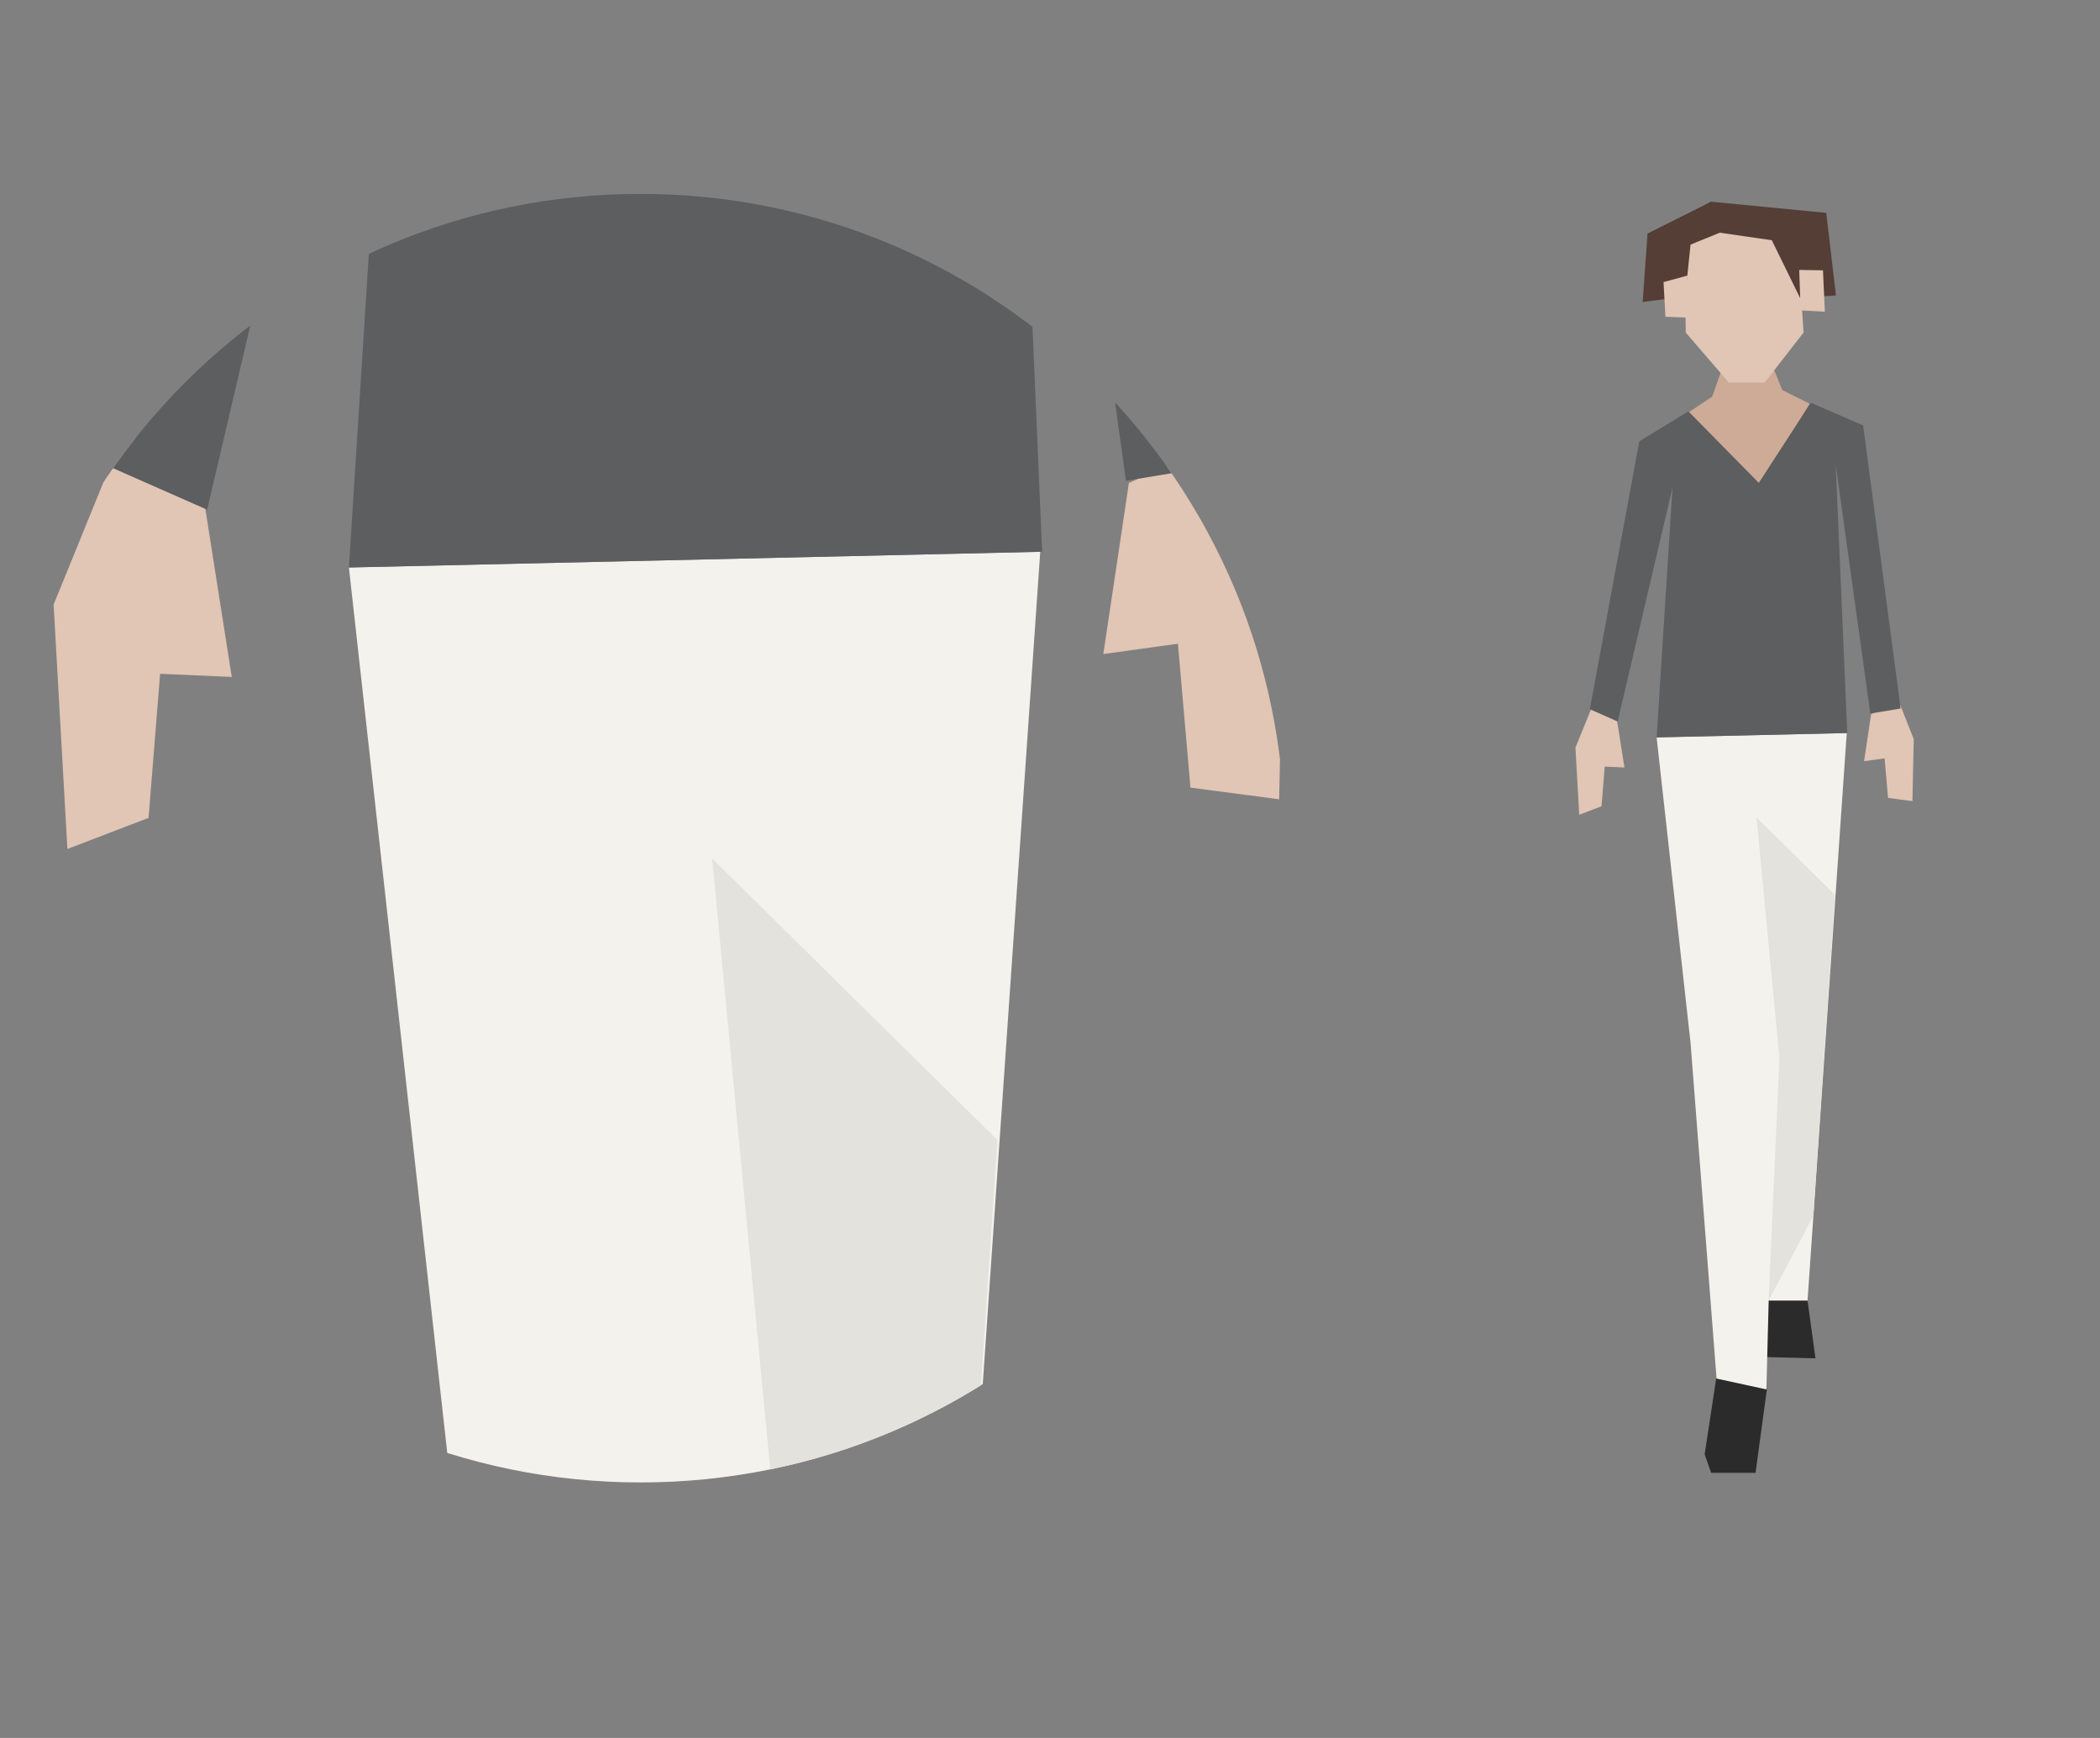 <?xml version="1.0" encoding="UTF-8" standalone="no"?><!DOCTYPE svg PUBLIC "-//W3C//DTD SVG 1.1//EN" "http://www.w3.org/Graphics/SVG/1.1/DTD/svg11.dtd"><svg width="100%" height="100%" viewBox="0 0 87 72" version="1.1" xmlns="http://www.w3.org/2000/svg" xmlns:xlink="http://www.w3.org/1999/xlink" xml:space="preserve" style="fill-rule:evenodd;clip-rule:evenodd;stroke-linejoin:round;stroke-miterlimit:1.414;"><rect x="0" y="0" width="87" height="72" fill="#808080" stroke="none"/><g id="guidebook.-nope.-example.-contrast"><g><path d="M74.884,53.88l0.328,2.393l-2.333,-0.059l-0.179,-2.572l2.184,0.238Z" style="fill:#2a2b2a;fill-rule:nonzero;"/><path d="M71.101,57.096l-0.48,3.156l0.269,0.763l1.84,0l0.471,-3.478l-2.1,-0.441Z" style="fill:#2a2b2a;fill-rule:nonzero;"/><path d="M69.948,17.087l0.987,-0.658l0.718,-2.033l1.658,0.471l0.526,1.292l1.136,0.569l-2.474,3.993l-2.551,-3.634Z" style="fill:#ceab97;fill-rule:nonzero;"/><path d="M71.618,15.845l1.493,0l1.608,-2.068l-0.287,-4.422l-2.869,-0.479l-1.782,0.709l0.057,4.192l1.78,2.068Z" style="fill:#e1c5b5;fill-rule:nonzero;"/><path d="M70.696,8.951l0.15,-0.598l4.813,0.465l0.401,3.423l-1.491,0.091l-1.166,-2.38l-2.169,-0.314l-0.538,-0.687Z" style="fill:#543e36;fill-rule:nonzero;"/><path d="M74.539,11.182l0.984,0.017l0.078,1.713l-1.004,-0.053l-0.058,-1.677Z" style="fill:#e1c5b5;fill-rule:nonzero;"/><path d="M71.249,9.639l-1.212,0.493l-0.223,2.154l-1.761,0.224l0.202,-2.836l2.613,-1.307l0.381,1.272Z" style="fill:#543e36;fill-rule:nonzero;"/><path d="M69.91,11.416l-0.992,0.27l0.078,1.436l0.877,0.034l0.037,-1.74Z" style="fill:#e1c5b5;fill-rule:nonzero;"/><path d="M76.508,30.369l-1.624,23.511l-1.885,0l-0.418,-19.982l0.973,9.218l-0.375,14.444l-2.064,-0.449l-1.078,-13.91l-1.405,-12.653l7.876,-0.179Z" style="fill:#f4f2ed;fill-rule:nonzero;"/><path d="M72.77,33.863l0.948,9.966l-0.447,10.054l1.852,-3.508l0.897,-13.304l-3.25,-3.208Z" style="fill:#e4e2dc;fill-rule:nonzero;"/><path d="M66.087,28.961l-0.819,2.01l0.157,2.784l0.925,-0.355l0.188,-2.351l-0.076,0.709l0.836,0.037l-0.304,-1.933l-0.907,-0.901Z" style="fill:#e1c5b5;fill-rule:nonzero;"/><path d="M78.665,29.058l0.619,1.56l-0.055,2.57l-1.01,-0.132l-0.205,-2.35l0.081,0.708l-0.869,0.12l0.292,-1.949l1.147,-0.527Z" style="fill:#e1c5b5;fill-rule:nonzero;"/><path d="M75.019,16.683l2.168,0.942l1.553,11.727l-1.256,0.208l-1.433,-10.319l0.478,11.127l-7.897,0.18l0.658,-10.35l-2.273,9.692l-1.152,-0.509l2.049,-11.097l2.034,-1.242l2.917,2.961l2.154,-3.32Z" style="fill:#5c5e5f;fill-rule:nonzero;"/></g><g><clipPath id="_clip1"><path d="M-0.154,34.724c0,14.74 11.95,26.69 26.691,26.69c14.741,0 26.69,-11.95 26.69,-26.69c0,-14.741 -11.949,-26.691 -26.69,-26.691c-14.741,0 -26.691,11.95 -26.691,26.691Z"/></clipPath><g clip-path="url(#_clip1)"><path d="M43.096,22.86l-5.905,85.504l-6.855,0l-1.522,-72.669l3.541,33.521l-1.365,52.528l-7.506,-1.632l-3.918,-50.584l-5.111,-46.018l28.641,-0.65Z" style="fill:#f4f2ed;fill-rule:nonzero;"/><path d="M29.504,35.568l3.445,36.244l-1.623,36.562l6.736,-12.76l3.263,-48.383l-11.821,-11.663Z" style="fill:#e4e2dc;fill-rule:nonzero;"/><path d="M5.197,17.74l-2.976,7.307l0.571,10.125l3.363,-1.29l0.685,-8.549l-0.277,2.578l3.039,0.133l-1.105,-7.029l-3.3,-3.275Z" style="fill:#e1c5b5;fill-rule:nonzero;"/><path d="M50.941,18.091l2.251,5.673l-0.198,9.349l-3.675,-0.484l-0.745,-8.545l0.295,2.575l-3.16,0.436l1.06,-7.087l4.172,-1.917Z" style="fill:#e1c5b5;fill-rule:nonzero;"/><path d="M37.681,-26.912l7.886,3.426l5.649,42.644l-4.569,0.761l-5.213,-37.532l1.74,40.47l-28.719,0.653l2.392,-37.64l-8.266,35.245l-4.19,-1.848l7.452,-40.36l7.397,-4.516l10.606,10.771l7.835,-12.074Z" style="fill:#5c5e5f;fill-rule:nonzero;"/></g></g></g></svg>